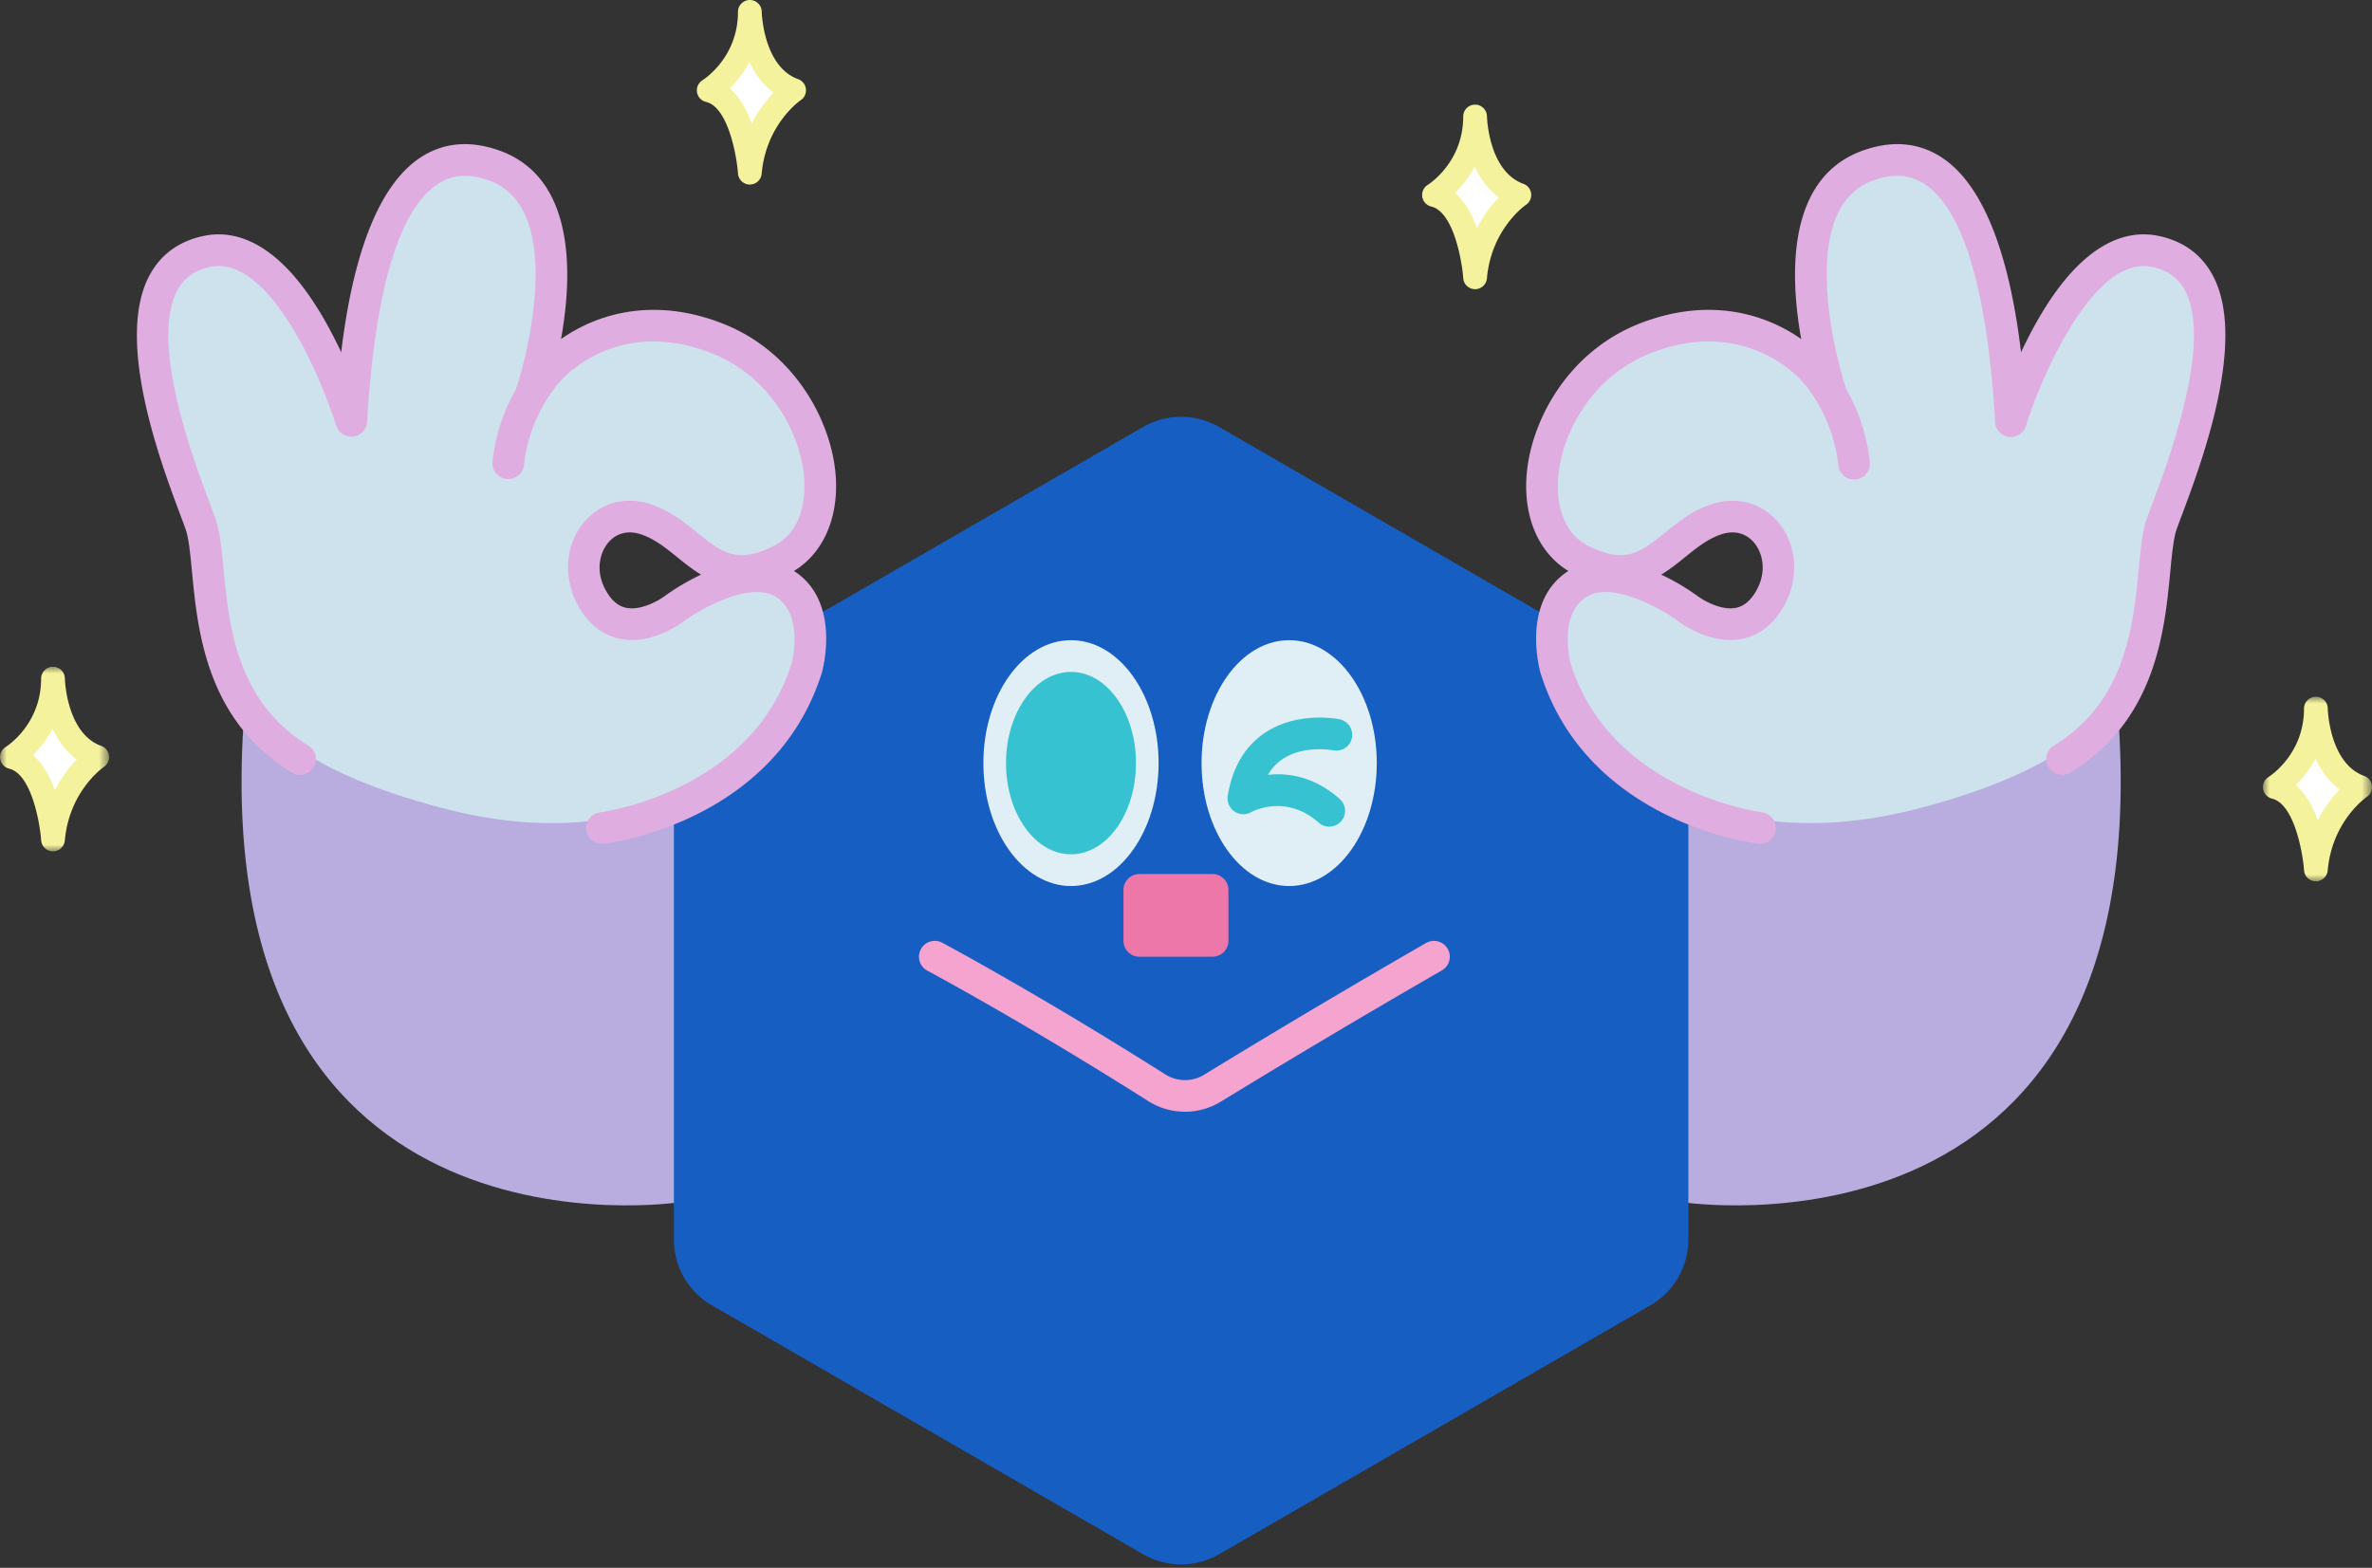 <svg width="180" height="119" viewBox="0 0 180 119" xmlns="http://www.w3.org/2000/svg" xmlns:xlink="http://www.w3.org/1999/xlink">
    <rect x="0" y="0" width="180" height="119" fill="#333333" stroke="none"/>
    <defs>
        <path id="204dpid37a" d="M0 0h8.281v14.007H0z"/>
        <path id="56mfbcy45c" d="M0 0h8.281v14.007H0z"/>
    </defs>
    <g fill="none" fill-rule="evenodd">
        <path d="M51.67 91.24s-35.757 5.608-33.21-36.03c0 0 23.59-6.704 35.321 4.125L51.669 91.24zM127.592 91.24s35.756 5.608 33.21-36.03c0 0-23.59-6.704-35.322 4.125l2.112 31.905z" fill="#B9ACDF"/>
        <path d="M128.122 94.084v-37.79a5.765 5.765 0 0 0-2.882-4.992L92.513 32.407a5.765 5.765 0 0 0-5.765 0L54.021 51.302a5.764 5.764 0 0 0-2.882 4.992v37.79a5.764 5.764 0 0 0 2.882 4.992l32.727 18.895a5.765 5.765 0 0 0 5.765 0l32.727-18.895a5.765 5.765 0 0 0 2.882-4.992" fill="#175EC3"/>
        <path d="M87.92 57.922c0 5.153-2.976 9.33-6.647 9.33-3.672 0-6.649-4.177-6.649-9.33 0-5.153 2.977-9.33 6.649-9.33 3.671 0 6.648 4.177 6.648 9.33" fill="#E0EEF5"/>
        <path d="M86.204 57.922c0 3.823-2.207 6.921-4.931 6.921s-4.932-3.098-4.932-6.92C76.341 54.1 78.55 51 81.273 51s4.931 3.099 4.931 6.921" fill="#36C2D1"/>
        <path d="M104.477 57.922c0 5.153-2.977 9.33-6.648 9.33-3.672 0-6.649-4.177-6.649-9.33 0-5.153 2.977-9.33 6.649-9.33 3.67 0 6.648 4.177 6.648 9.33" fill="#E0EEF5"/>
        <path d="M92.017 72.618h-5.56c-.661 0-1.202-.54-1.202-1.201v-3.874c0-.66.54-1.202 1.202-1.202h5.56c.661 0 1.202.541 1.202 1.202v3.874c0 .66-.541 1.201-1.202 1.201" fill="#ED77A9"/>
        <path d="M89.923 84.383a5.183 5.183 0 0 1-2.774-.799c-9.522-6.033-16.702-9.868-16.774-9.905a1.202 1.202 0 0 1 1.13-2.122c.072.04 7.332 3.917 16.93 9.997a2.793 2.793 0 0 0 2.933.026 740.012 740.012 0 0 1 16.853-10.005 1.201 1.201 0 1 1 1.191 2.086c-.073.042-7.382 4.22-16.792 9.97a5.178 5.178 0 0 1-2.697.752" fill="#F4A4CE"/>
        <path d="M100.869 62.745c-.283 0-.567-.1-.796-.302-2.531-2.239-5.095-.816-5.12-.802a1.199 1.199 0 0 1-1.782-1.235c.34-2.118 1.266-3.712 2.75-4.736 2.485-1.716 5.598-1.102 5.73-1.074a1.2 1.2 0 0 1-.479 2.354c-.037-.008-2.274-.425-3.899.706-.426.297-.78.684-1.06 1.159 1.495-.168 3.49.093 5.452 1.828a1.201 1.201 0 0 1-.796 2.102" fill="#36C2D1"/>
        <path d="M53.78 6.856s3.122-1.908 3.122-5.955c0 0 .074 4.764 3.358 5.955 0 0-2.981 2.02-3.358 6.251 0 0-.387-5.6-3.121-6.25" fill="#FFF"/>
        <path d="M55.38 6.704c.772.667 1.301 1.66 1.663 2.668a9.784 9.784 0 0 1 1.659-2.337c-.847-.624-1.429-1.47-1.828-2.334a8.309 8.309 0 0 1-1.494 2.003m1.522 7.303h-.008a.901.901 0 0 1-.891-.837c-.09-1.282-.732-5.033-2.43-5.437a.902.902 0 0 1-.266-1.643c.114-.072 2.694-1.727 2.694-5.189 0-.495.399-.897.894-.901h.007c.492 0 .893.395.901.887 0 .04.11 4.16 2.764 5.122a.9.9 0 0 1 .198 1.594c-.104.071-2.633 1.86-2.966 5.584a.901.901 0 0 1-.897.82" fill="#F5F29E"/>
        <path d="M172.62 59.742s3.12-1.909 3.12-5.956c0 0 .075 4.765 3.36 5.956 0 0-2.982 2.02-3.36 6.25 0 0-.385-5.6-3.12-6.25" fill="#FFF"/>
        <g transform="translate(171.719 52.886)">
            <mask id="ws96ou6ijb" fill="#fff">
                <use xlink:href="#204dpid37a"/>
            </mask>
            <path d="M2.5 6.704c.773.666 1.302 1.66 1.664 2.668a9.8 9.8 0 0 1 1.658-2.337C4.975 6.41 4.394 5.565 3.995 4.7A8.305 8.305 0 0 1 2.5 6.704m1.522 7.303h-.007a.9.9 0 0 1-.891-.837c-.091-1.282-.732-5.033-2.431-5.438A.903.903 0 0 1 .428 6.09C.543 6.017 3.121 4.363 3.121.901c0-.495.4-.897.894-.901h.007c.492 0 .894.395.902.887 0 .04.11 4.16 2.764 5.122a.9.9 0 0 1 .198 1.593c-.104.071-2.634 1.86-2.966 5.585a.9.9 0 0 1-.898.82" fill="#F5F29E" mask="url(#ws96ou6ijb)"/>
        </g>
        <path d="M.901 57.467s3.121-1.909 3.121-5.955c0 0 .074 4.764 3.358 5.955 0 0-2.98 2.02-3.358 6.25 0 0-.386-5.6-3.12-6.25" fill="#FFF"/>
        <g transform="translate(0 50.611)">
            <mask id="vekjlo07ad" fill="#fff">
                <use xlink:href="#56mfbcy45c"/>
            </mask>
            <path d="M2.5 6.704c.772.666 1.302 1.66 1.663 2.668a9.789 9.789 0 0 1 1.66-2.337c-.848-.625-1.43-1.47-1.828-2.334A8.305 8.305 0 0 1 2.5 6.704m1.522 7.303h-.008a.901.901 0 0 1-.891-.837c-.09-1.282-.731-5.033-2.43-5.438A.903.903 0 0 1 .429 6.09C.55 6.012 3.12 4.357 3.12.9c0-.495.399-.897.894-.901h.007c.492 0 .894.395.901.887.001.04.11 4.16 2.764 5.122a.9.9 0 0 1 .199 1.593c-.104.071-2.634 1.86-2.966 5.585a.901.901 0 0 1-.898.82" fill="#F5F29E" mask="url(#vekjlo07ad)"/>
        </g>
        <path d="M108.816 14.799s3.121-1.909 3.121-5.955c0 0 .074 4.764 3.358 5.955 0 0-2.98 2.02-3.358 6.25 0 0-.386-5.6-3.12-6.25" fill="#FFF"/>
        <path d="M110.415 14.647c.772.666 1.302 1.66 1.663 2.668a9.789 9.789 0 0 1 1.659-2.337c-.847-.625-1.429-1.47-1.827-2.334a8.305 8.305 0 0 1-1.495 2.003m1.522 7.303h-.008a.901.901 0 0 1-.891-.837c-.09-1.282-.731-5.033-2.43-5.438a.903.903 0 0 1-.265-1.643c.114-.072 2.693-1.726 2.693-5.188 0-.495.399-.897.894-.901h.007c.492 0 .893.395.901.887 0 .04.11 4.16 2.764 5.122a.9.9 0 0 1 .199 1.593c-.104.071-2.634 1.86-2.966 5.585a.901.901 0 0 1-.898.82" fill="#F5F29E"/>
        <path d="M119.862 53.883s7.265 12.444 26.09 7.387c18.824-5.056 15.656-12.976 17.119-19.068 1.462-6.092 7.858-19.19 1.4-22.358 0 0-4.995-3.655-10.66 9.869l-1.706-.183s-.61-19.495-9.321-16.936c-8.712 2.559-3.168 20.592-3.168 20.592s-.737-11.446-14.32-7.673c-13.582 3.773-9.074 21.258-.606 16.689 8.468-4.57 8.773-4.204 10.6.609 1.828 4.813-5.909 6.03-8.529 1.889 0 0-5.178-4.082-8.955 1.157 0 0-1.092 4.478 2.056 8.026" fill="#CEE2EE"/>
        <path d="M126.061 43.616a17.056 17.056 0 0 1 2.691 1.577c.448.344 1.797 1.147 2.926.953.569-.097 1.043-.446 1.45-1.068 1.003-1.537.657-3.003.055-3.793-.605-.792-1.522-1.06-2.52-.742-1.046.337-1.9 1.028-2.805 1.758-.549.443-1.136.917-1.797 1.315m7.525 20.44c-.048 0-.096-.003-.144-.009-.53-.064-12.996-1.684-16.538-12.956-.074-.26-1.49-5.442 2.11-7.755-2.177-1.32-3.361-3.922-3.183-7.05.237-4.15 3.051-9.602 8.672-11.761 4.574-1.758 8.162-.886 10.366.155 2.237 1.056 3.532 2.495 3.742 2.738.304.33 2.815 3.183 3.281 7.65a1.201 1.201 0 0 1-2.39.25c-.398-3.814-2.641-6.254-2.664-6.278a.922.922 0 0 1-.051-.058c-.17-.2-4.28-4.958-11.422-2.214-4.625 1.777-6.94 6.25-7.135 9.655-.133 2.35.68 4.163 2.234 4.973 2.85 1.485 4.057.51 5.884-.964.988-.798 2.107-1.703 3.58-2.176 1.963-.633 3.943-.031 5.165 1.571 1.397 1.831 1.415 4.47.046 6.565-.773 1.184-1.837 1.919-3.074 2.126-2.364.388-4.524-1.223-4.762-1.409-1.102-.803-4.77-2.926-6.747-1.893-2.407 1.258-1.36 5.151-1.35 5.191 3.062 9.737 14.41 11.24 14.523 11.255a1.203 1.203 0 0 1-.143 2.394" fill="#DFADE0"/>
        <path d="M152.591 32.906a1.201 1.201 0 0 1-1.198-1.126c-.625-9.87-2.42-15.859-5.333-17.8-1.087-.724-2.34-.826-3.828-.31-2.642.91-3.845 3.726-3.575 8.368.22 3.771 1.378 7.304 1.39 7.339a1.2 1.2 0 0 1-2.28.758c-.213-.64-5.109-15.705 3.68-18.738 2.216-.765 4.216-.568 5.945.583 5.382 3.586 6.148 15.676 6.4 19.649a1.202 1.202 0 0 1-1.201 1.277" fill="#DFADE0"/>
        <path d="M156.492 58.816a1.2 1.2 0 0 1-.627-2.227c5.467-3.338 6.028-9.174 6.437-13.434.145-1.516.271-2.825.61-3.789.1-.283.24-.656.407-1.103 1.265-3.372 4.625-12.332 2.458-16.267-.513-.931-1.324-1.5-2.479-1.74-4.487-.934-8.503 8.638-9.558 12.065a1.201 1.201 0 1 1-2.297-.706c.047-.152 1.158-3.729 3.117-7.195 3.526-6.24 6.964-6.988 9.227-6.517 1.858.386 3.235 1.373 4.094 2.934 2.701 4.902-.812 14.27-2.312 18.27-.16.428-.295.786-.39 1.057-.242.687-.355 1.861-.486 3.22-.431 4.497-1.084 11.292-7.575 15.256a1.202 1.202 0 0 1-.626.176" fill="#DFADE0"/>
        <path d="M59.4 53.883s-7.266 12.444-26.09 7.387c-18.825-5.056-15.657-12.976-17.12-19.068-1.462-6.092-7.858-19.19-1.4-22.358 0 0 4.995-3.655 10.66 9.869l1.707-.183s.609-19.495 9.32-16.936c8.713 2.559 3.168 20.592 3.168 20.592s.737-11.446 14.32-7.673c13.582 3.773 9.074 21.258.606 16.689-8.468-4.57-8.772-4.204-10.6.609-1.828 4.813 5.91 6.03 8.53 1.889 0 0 5.177-4.082 8.955 1.157 0 0 1.092 4.478-2.057 8.026" fill="#CEE2EE"/>
        <path d="M47.796 40.411c-.677 0-1.28.3-1.717.874-.602.79-.949 2.256.055 3.793.408.624.885.974 1.457 1.07 1.14.189 2.503-.632 2.892-.934a17.177 17.177 0 0 1 2.718-1.597c-.66-.397-1.248-.872-1.797-1.316-.905-.73-1.76-1.421-2.806-1.757a2.606 2.606 0 0 0-.802-.133m-2.12 23.645a1.202 1.202 0 0 1-.145-2.394c.115-.014 11.463-1.518 14.535-11.292 0-.003 1.046-3.896-1.36-5.154-1.979-1.037-5.646 1.09-6.775 1.915-.21.164-2.37 1.78-4.735 1.387-1.237-.207-2.3-.942-3.073-2.126-1.37-2.096-1.351-4.734.045-6.565 1.222-1.602 3.2-2.206 5.167-1.57 1.471.472 2.59 1.377 3.58 2.175 1.825 1.475 3.032 2.45 5.883.964 1.553-.81 2.367-2.623 2.233-4.973-.194-3.405-2.509-7.878-7.135-9.655-7.14-2.745-11.252 2.014-11.424 2.217a.957.957 0 0 1-.051.059c-.02.02-2.264 2.46-2.662 6.273a1.202 1.202 0 0 1-2.39-.25c.466-4.466 2.978-7.319 3.282-7.649.209-.243 1.504-1.682 3.741-2.738 2.205-1.04 5.793-1.912 10.366-.155 5.621 2.159 8.436 7.61 8.672 11.761.178 3.128-1.005 5.73-3.182 7.05 3.6 2.312 2.184 7.495 2.12 7.722-3.553 11.305-16.02 12.925-16.548 12.99a1.177 1.177 0 0 1-.145.008" fill="#DFADE0"/>
        <path d="M26.67 32.906c-.025 0-.05 0-.076-.003a1.201 1.201 0 0 1-1.124-1.274c.251-3.973 1.016-16.063 6.399-19.648 1.729-1.153 3.729-1.348 5.945-.584 8.79 3.033 3.894 18.098 3.681 18.738a1.201 1.201 0 0 1-2.28-.758c.011-.035 1.17-3.568 1.39-7.34.27-4.64-.934-7.457-3.575-8.368-1.49-.515-2.743-.412-3.829.311-2.914 1.942-4.708 7.93-5.333 17.8a1.201 1.201 0 0 1-1.198 1.126" fill="#DFADE0"/>
        <path d="M22.77 58.816c-.214 0-.43-.057-.626-.176-6.491-3.964-7.144-10.759-7.576-15.255-.13-1.36-.244-2.534-.485-3.22-.096-.272-.23-.63-.39-1.058-1.5-4-5.014-13.368-2.313-18.27.86-1.56 2.237-2.548 4.094-2.934 2.264-.47 5.702.278 9.228 6.517 1.958 3.466 3.07 7.043 3.116 7.194a1.202 1.202 0 0 1-2.297.707c-.01-.035-1.091-3.508-2.928-6.748-1.549-2.733-3.953-5.875-6.63-5.318-1.154.241-1.965.81-2.478 1.741-2.167 3.935 1.193 12.895 2.458 16.268.167.446.307.82.406 1.102.34.964.465 2.273.61 3.79.41 4.26.97 10.095 6.437 13.433a1.201 1.201 0 0 1-.627 2.227" fill="#DFADE0"/>
    </g>
</svg>
